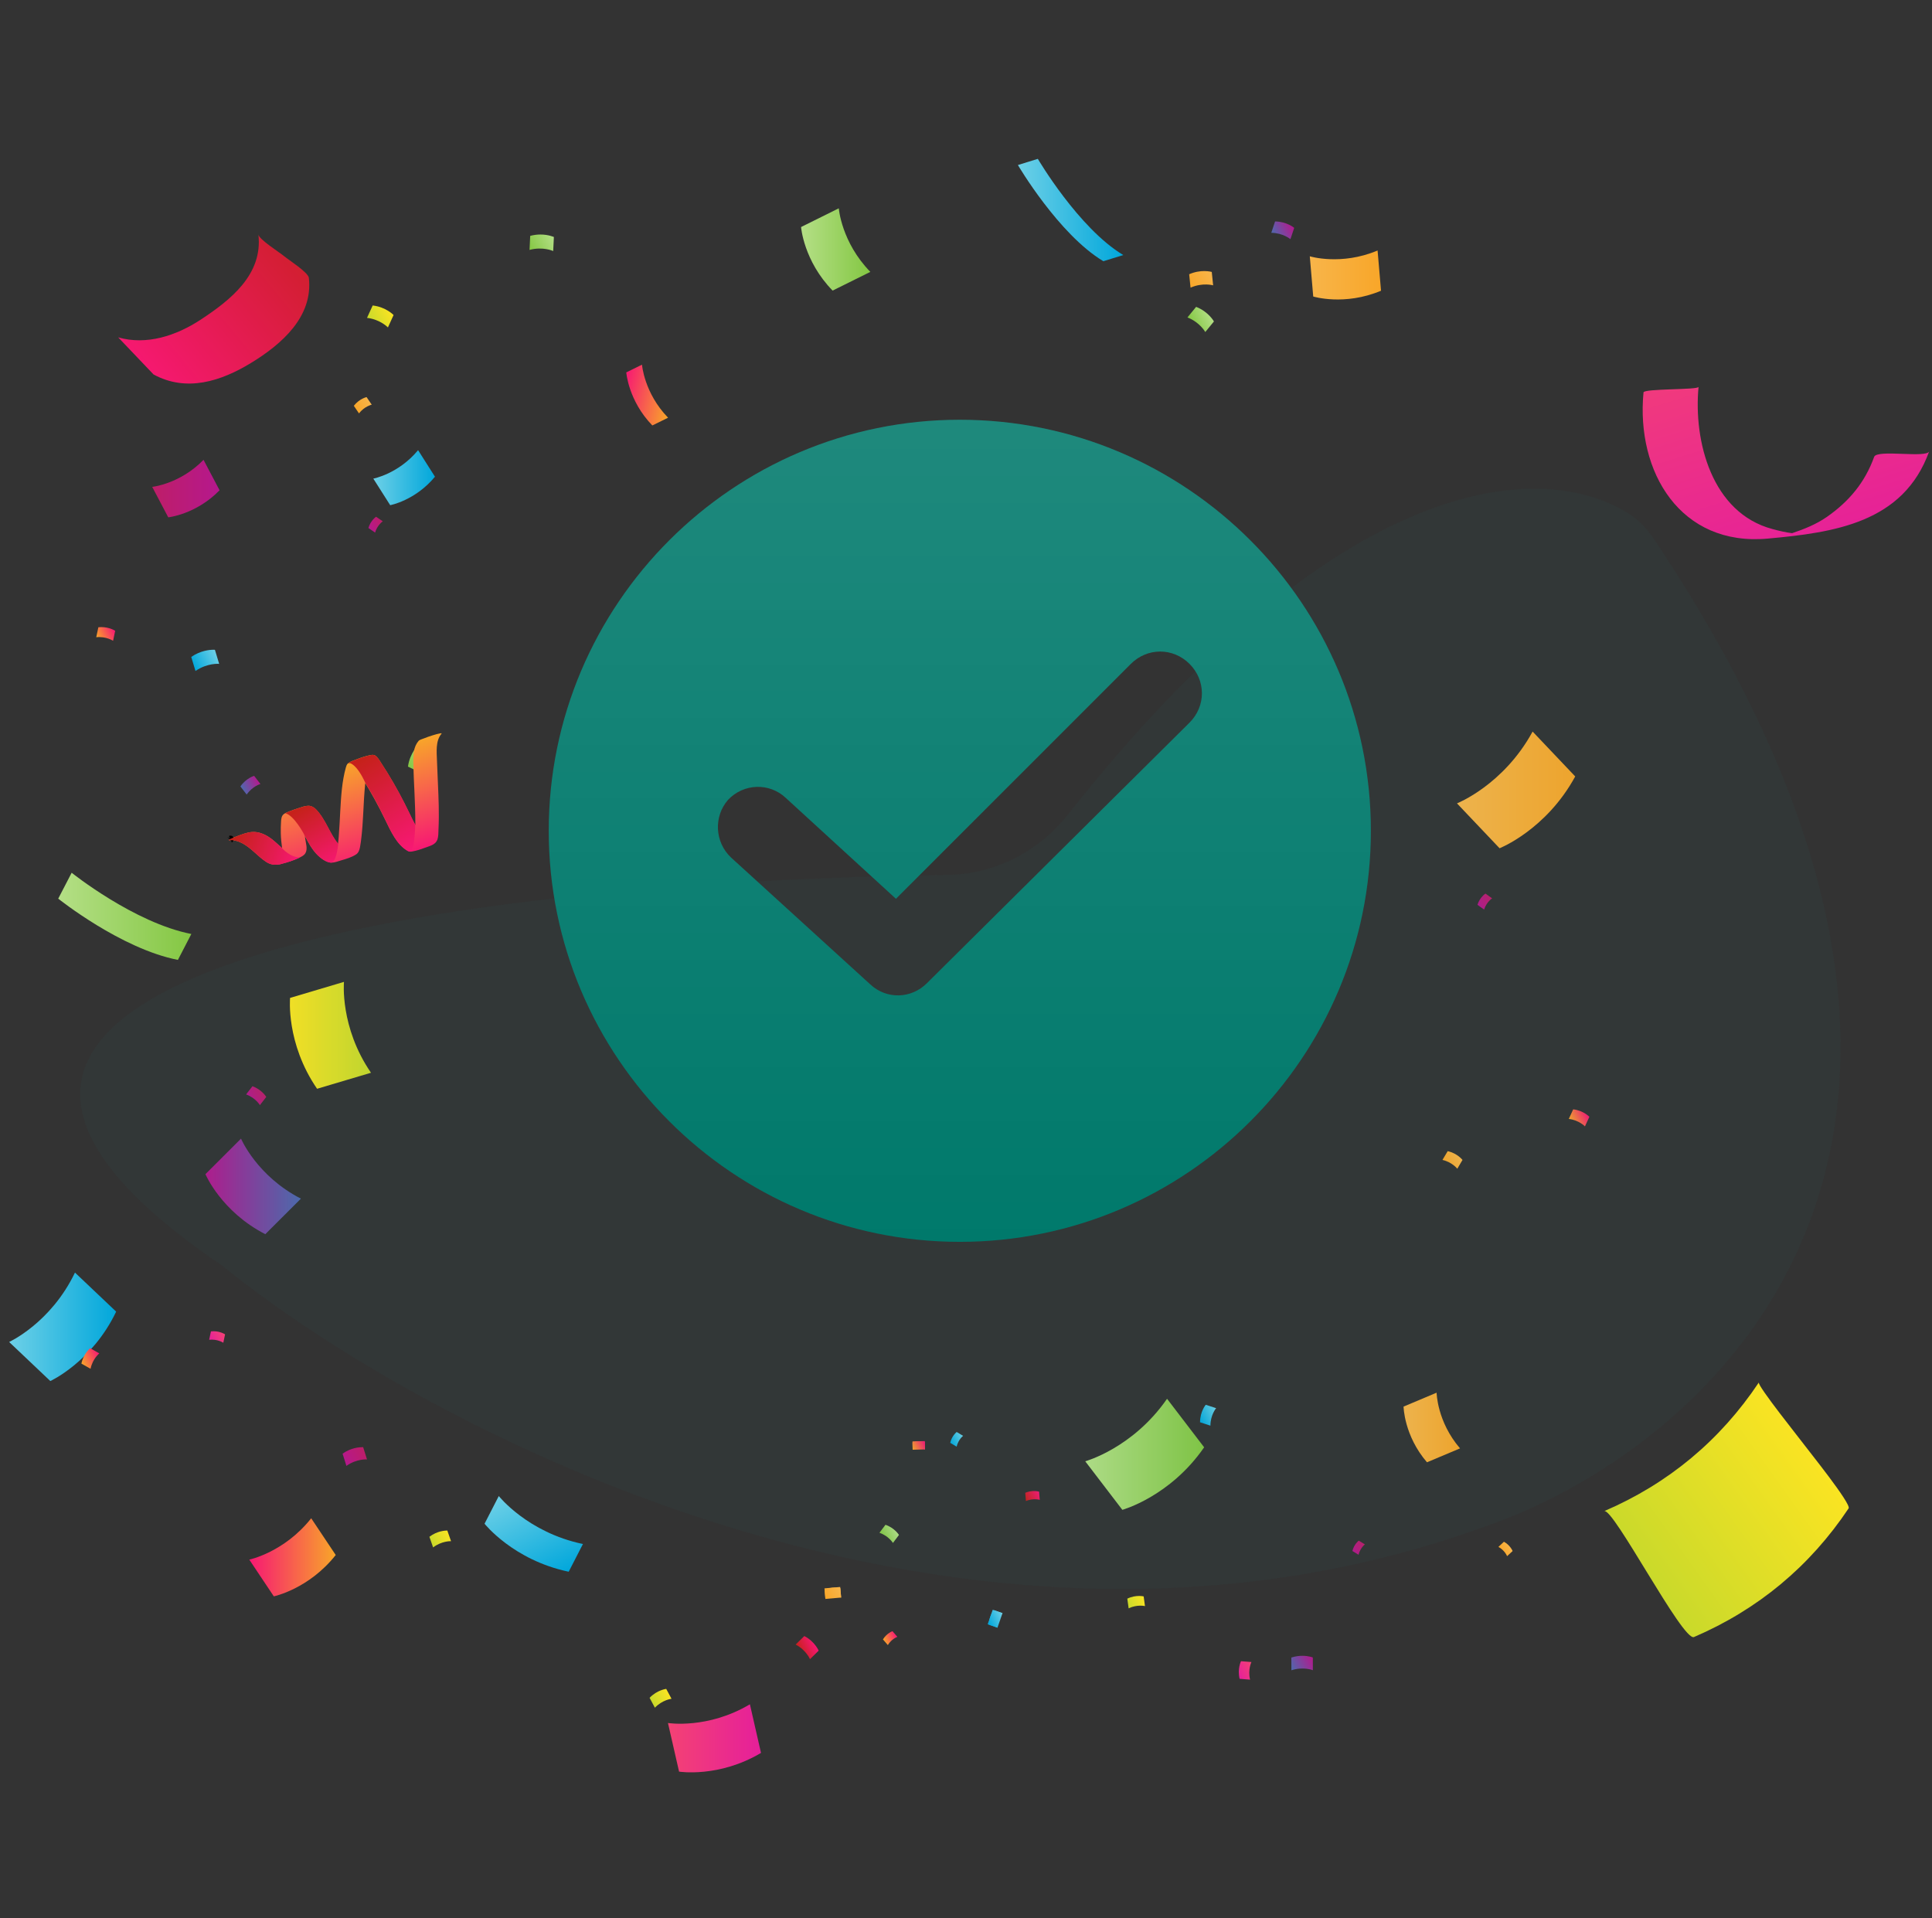 <svg width="141" height="140" viewBox="0 0 141 140" fill="none" xmlns="http://www.w3.org/2000/svg">
<rect x="0" y="0" width="141" height="140" fill="#333333" stroke="none"/>
<path d="M102.434 102.66C102.434 102.66 102.463 104.773 104.143 106.725L106.556 105.71C104.875 103.759 104.846 101.645 104.846 101.645L102.434 102.66Z" fill="url(#paint0_linear_169_8350)"/>
<path d="M48.749 125.753L49.559 129.301C49.559 129.301 52.462 129.769 55.539 127.936L54.729 124.387C51.651 126.221 48.749 125.753 48.749 125.753Z" fill="url(#paint1_linear_169_8350)"/>
<path d="M35.363 111.209C35.363 111.209 37.462 113.869 41.505 114.712L42.544 112.689C38.501 111.847 36.402 109.187 36.402 109.187L35.363 111.209Z" fill="url(#paint2_linear_169_8350)"/>
<path d="M18.193 113.828L19.983 116.509C19.983 116.509 22.533 115.98 24.502 113.492L22.712 110.811C20.743 113.299 18.193 113.828 18.193 113.828Z" fill="url(#paint3_linear_169_8350)"/>
<path d="M4.25 65.587C4.25 65.587 8.811 69.243 12.985 70.058L13.964 68.167C9.79 67.353 5.23 63.697 5.23 63.697L4.25 65.587Z" fill="url(#paint4_linear_169_8350)"/>
<path d="M14.992 85.697C14.992 85.697 16.146 88.429 19.363 90.077L21.962 87.483C18.745 85.835 17.59 83.103 17.59 83.103L14.992 85.697Z" fill="url(#paint5_linear_169_8350)"/>
<path d="M106.332 58.634L109.441 61.91C109.441 61.91 112.836 60.574 114.962 56.668L111.852 53.393C109.727 57.298 106.332 58.634 106.332 58.634Z" fill="url(#paint6_linear_169_8350)"/>
<path d="M0.667 97.944L3.673 100.795C3.673 100.795 6.719 99.408 8.478 95.729L5.472 92.879C3.713 96.558 0.667 97.944 0.667 97.944Z" fill="url(#paint7_linear_169_8350)"/>
<path d="M74.288 12.044C74.288 12.044 77.26 17.11 80.525 19.064L81.98 18.615C78.716 16.66 75.743 11.594 75.743 11.594L74.288 12.044Z" fill="url(#paint8_linear_169_8350)"/>
<path d="M21.17 72.832C21.17 72.832 20.853 76.133 23.141 79.464L27.076 78.295C24.789 74.963 25.104 71.662 25.104 71.662L21.17 72.832Z" fill="url(#paint9_linear_169_8350)"/>
<path d="M79.202 106.652L81.91 110.195C81.91 110.195 85.383 109.241 87.881 105.632L85.173 102.089C82.675 105.698 79.202 106.652 79.202 106.652Z" fill="url(#paint10_linear_169_8350)"/>
<path d="M27.245 34.931L28.477 36.87C28.477 36.87 30.302 36.535 31.745 34.794L30.513 32.855C29.07 34.596 27.245 34.931 27.245 34.931Z" fill="url(#paint11_linear_169_8350)"/>
<path d="M95.591 18.706L95.841 21.641C95.841 21.641 98.116 22.343 100.789 21.219L100.538 18.283C97.865 19.407 95.591 18.706 95.591 18.706Z" fill="url(#paint12_linear_169_8350)"/>
<path d="M45.706 27.179C45.706 27.179 45.855 29.241 47.608 31.051L48.757 30.487C47.004 28.677 46.854 26.614 46.854 26.614L45.706 27.179Z" fill="url(#paint13_linear_169_8350)"/>
<path d="M11.108 35.534L12.279 37.757C12.279 37.757 14.298 37.553 16.025 35.783L14.854 33.561C13.127 35.331 11.108 35.534 11.108 35.534Z" fill="url(#paint14_linear_169_8350)"/>
<path d="M58.463 16.57C58.463 16.57 58.652 19.045 60.765 21.209L63.519 19.843C61.405 17.679 61.216 15.203 61.216 15.203L58.463 16.57Z" fill="url(#paint15_linear_169_8350)"/>
<path d="M117.077 110.29C117.403 110.15 118.831 112.518 120.281 114.886C121.741 117.27 123.223 119.654 123.629 119.479C128.303 117.47 132.09 114.319 134.915 110.087C135.131 109.764 131.923 105.793 131.685 105.46C131.471 105.158 128.223 101.109 128.363 100.898C125.538 105.129 121.752 108.28 117.077 110.29Z" fill="url(#paint16_linear_169_8350)"/>
<path d="M14.647 23.33C12.842 24.517 10.677 25.212 8.627 24.623L11.206 27.33C13.613 28.639 16.132 27.827 18.329 26.484C20.55 25.127 22.862 23.123 22.541 20.277C22.496 19.876 21.001 18.926 20.716 18.681C20.457 18.459 18.899 17.469 18.859 17.122C19.188 20.03 16.839 21.889 14.647 23.33Z" fill="url(#paint17_linear_169_8350)"/>
<path d="M5.941 99.522L6.608 99.901C6.761 99.162 7.248 98.777 7.248 98.777L6.581 98.398C6.581 98.398 6.094 98.782 5.941 99.522Z" fill="url(#paint18_linear_169_8350)"/>
<path d="M15.395 97.17L15.265 97.782C15.878 97.718 16.297 98 16.297 98L16.427 97.388C16.427 97.388 16.088 97.16 15.577 97.16C15.518 97.16 15.457 97.163 15.395 97.17Z" fill="url(#paint19_linear_169_8350)"/>
<path d="M25.002 106.095L25.281 106.987C26.031 106.455 26.784 106.516 26.784 106.516L26.505 105.624C26.505 105.624 26.479 105.622 26.431 105.622C26.224 105.622 25.612 105.663 25.002 106.095Z" fill="url(#paint20_linear_169_8350)"/>
<path d="M31.338 112.162L31.609 112.938C32.254 112.449 32.917 112.482 32.917 112.482L32.646 111.706C32.646 111.706 32.637 111.706 32.619 111.706C32.491 111.706 31.907 111.731 31.338 112.162Z" fill="url(#paint21_linear_169_8350)"/>
<path d="M92.78 16.992C93.64 17 94.177 17.458 94.177 17.458L94.453 16.629C94.453 16.629 93.916 16.171 93.056 16.163L92.78 16.992Z" fill="url(#paint22_linear_169_8350)"/>
<path d="M86.787 20.016L86.888 20.995C87.774 20.604 88.537 20.825 88.537 20.825L88.436 19.846C88.436 19.846 88.222 19.784 87.888 19.784C87.592 19.784 87.202 19.833 86.787 20.016Z" fill="url(#paint23_linear_169_8350)"/>
<path d="M86.662 23.168C87.576 23.526 87.963 24.233 87.963 24.233L88.595 23.461C88.595 23.461 88.208 22.754 87.294 22.396L86.662 23.168Z" fill="url(#paint24_linear_169_8350)"/>
<path d="M76.285 33.463L77.296 33.828C77.332 32.77 77.912 32.124 77.912 32.124L76.901 31.759C76.901 31.759 76.321 32.405 76.285 33.463Z" fill="url(#paint25_linear_169_8350)"/>
<path d="M38.695 17.215L38.646 18.24C39.621 17.975 40.373 18.322 40.373 18.322L40.423 17.298C40.423 17.298 40.028 17.116 39.441 17.116C39.216 17.116 38.964 17.142 38.695 17.215Z" fill="url(#paint26_linear_169_8350)"/>
<path d="M26.785 23.2C27.758 23.313 28.311 23.898 28.311 23.898L28.724 22.992C28.724 22.992 28.172 22.408 27.199 22.295L26.785 23.2Z" fill="url(#paint27_linear_169_8350)"/>
<path d="M25.822 29.618L26.199 30.171C26.603 29.65 27.13 29.535 27.13 29.535L26.753 28.982C26.753 28.982 26.225 29.098 25.822 29.618Z" fill="url(#paint28_linear_169_8350)"/>
<path d="M26.886 38.538L27.375 38.871C27.538 38.313 27.936 38.048 27.936 38.048L27.447 37.715C27.447 37.715 27.05 37.98 26.886 38.538Z" fill="url(#paint29_linear_169_8350)"/>
<path d="M90.468 122.528L91.23 122.589C91.056 121.856 91.332 121.304 91.332 121.304L90.57 121.243C90.57 121.243 90.294 121.796 90.468 122.528Z" fill="url(#paint30_linear_169_8350)"/>
<path d="M94.244 120.976L94.249 121.905C95.118 121.62 95.815 121.899 95.815 121.899L95.811 120.969C95.811 120.969 95.506 120.848 95.048 120.848C94.813 120.848 94.538 120.88 94.244 120.976Z" fill="url(#paint31_linear_169_8350)"/>
<path d="M98.7 113.199L99.149 113.475C99.271 112.971 99.613 112.718 99.613 112.718L99.164 112.443C99.164 112.443 98.822 112.695 98.7 113.199Z" fill="url(#paint32_linear_169_8350)"/>
<path d="M109.357 112.899C109.831 113.162 109.99 113.577 109.99 113.577L110.393 113.202C110.393 113.202 110.233 112.787 109.76 112.523L109.357 112.899Z" fill="url(#paint33_linear_169_8350)"/>
<path d="M87.58 103.804L88.338 104.051C88.339 103.267 88.754 102.774 88.754 102.774L87.996 102.527C87.996 102.527 87.582 103.019 87.58 103.804Z" fill="url(#paint34_linear_169_8350)"/>
<path d="M29.773 55.95L30.727 56.414C30.873 55.38 31.511 54.807 31.511 54.807L30.557 54.342C30.557 54.342 29.92 54.915 29.773 55.95Z" fill="url(#paint35_linear_169_8350)"/>
<path d="M17.546 57.397L18.003 57.991C18.422 57.382 19.006 57.22 19.006 57.22L18.548 56.626C18.548 56.626 17.964 56.788 17.546 57.397Z" fill="url(#paint36_linear_169_8350)"/>
<path d="M13.957 47.946L14.266 48.972C15.133 48.372 15.994 48.451 15.994 48.451L15.685 47.426C15.685 47.426 15.647 47.422 15.58 47.422C15.324 47.422 14.642 47.471 13.957 47.946Z" fill="url(#paint37_linear_169_8350)"/>
<path d="M7.179 45.779L7.024 46.508C7.754 46.432 8.253 46.769 8.253 46.769L8.407 46.039C8.407 46.039 8.005 45.768 7.393 45.768C7.325 45.768 7.253 45.771 7.179 45.779Z" fill="url(#paint38_linear_169_8350)"/>
<path d="M47.408 123.915L47.794 124.636C48.352 124.056 49.008 123.985 49.008 123.985L48.622 123.264C48.622 123.264 47.966 123.335 47.408 123.915Z" fill="url(#paint39_linear_169_8350)"/>
<path d="M58.067 120.028C58.84 120.432 59.113 121.095 59.113 121.095L59.746 120.473C59.746 120.473 59.473 119.811 58.7 119.407L58.067 120.028Z" fill="url(#paint40_linear_169_8350)"/>
<path d="M64.439 119.652L64.795 120.065C65.075 119.607 65.492 119.466 65.492 119.466L65.136 119.053C65.136 119.053 64.719 119.193 64.439 119.652Z" fill="url(#paint41_linear_169_8350)"/>
<path d="M69.347 105.304L69.816 105.585C69.937 105.061 70.29 104.795 70.29 104.795L69.821 104.513C69.821 104.513 69.469 104.779 69.347 105.304Z" fill="url(#paint42_linear_169_8350)"/>
<path d="M105.272 84.658C105.989 84.821 106.355 85.301 106.355 85.301L106.736 84.658C106.736 84.658 106.371 84.178 105.654 84.016L105.272 84.658Z" fill="url(#paint43_linear_169_8350)"/>
<path d="M114.492 81.665C115.245 81.755 115.672 82.209 115.672 82.209L115.995 81.509C115.995 81.509 115.568 81.055 114.814 80.965L114.492 81.665Z" fill="url(#paint44_linear_169_8350)"/>
<path d="M107.826 66.037L108.312 66.385C108.49 65.824 108.898 65.565 108.898 65.565L108.412 65.217C108.412 65.217 108.004 65.476 107.826 66.037Z" fill="url(#paint45_linear_169_8350)"/>
<path d="M66.596 105.2L66.61 105.807L67.511 105.785L67.497 105.178L66.596 105.2Z" fill="url(#paint46_linear_169_8350)"/>
<path d="M66.593 105.271L66.605 105.806C67.103 105.632 67.507 105.784 67.507 105.784L67.495 105.25C67.495 105.25 67.33 105.188 67.083 105.188C66.942 105.188 66.774 105.208 66.593 105.271Z" fill="url(#paint47_linear_169_8350)"/>
<path d="M60.17 115.925L60.238 116.698L61.387 116.597L61.319 115.824L60.17 115.925Z" fill="url(#paint48_linear_169_8350)"/>
<path d="M60.18 116.017L60.24 116.699C60.86 116.437 61.389 116.598 61.389 116.598L61.329 115.916C61.329 115.916 61.168 115.867 60.92 115.867C60.718 115.867 60.458 115.9 60.18 116.017Z" fill="url(#paint49_linear_169_8350)"/>
<path d="M72.082 118.547L72.796 118.795L73.164 117.735L72.45 117.488L72.082 118.547Z" fill="url(#paint50_linear_169_8350)"/>
<path d="M72.168 118.576L72.796 118.795C72.81 118.14 73.164 117.735 73.164 117.735L72.535 117.517C72.535 117.517 72.181 117.921 72.168 118.576Z" fill="url(#paint51_linear_169_8350)"/>
<path d="M17.96 79.877C18.661 80.129 18.968 80.658 18.968 80.658L19.432 80.06C19.432 80.06 19.124 79.531 18.424 79.278L17.96 79.877Z" fill="url(#paint52_linear_169_8350)"/>
<path d="M64.183 111.87C64.864 112.106 65.168 112.612 65.168 112.612L65.608 112.028C65.608 112.028 65.304 111.522 64.623 111.286L64.183 111.87Z" fill="url(#paint53_linear_169_8350)"/>
<path d="M74.822 108.952L74.872 109.552C75.419 109.324 75.883 109.468 75.883 109.468L75.834 108.868C75.834 108.868 75.688 108.823 75.465 108.823C75.289 108.823 75.064 108.851 74.822 108.952Z" fill="url(#paint54_linear_169_8350)"/>
<path d="M82.272 116.677L82.369 117.385C83.003 117.08 83.562 117.222 83.562 117.222L83.466 116.514C83.466 116.514 83.335 116.481 83.129 116.481C82.908 116.481 82.6 116.519 82.272 116.677Z" fill="url(#paint55_linear_169_8350)"/>
<path d="M119.945 28.641C119.392 34.455 122.643 39.89 129.015 39.309C133.834 38.87 138.915 38.171 140.796 32.939C140.704 33.193 139.789 33.159 138.854 33.125C137.879 33.089 136.883 33.053 136.778 33.344C136.107 35.212 134.942 36.603 133.321 37.731C132.552 38.266 131.673 38.618 130.79 38.914C130.306 38.858 129.832 38.739 129.359 38.613C124.927 37.434 123.585 32.203 123.963 28.236C123.941 28.466 119.973 28.351 119.945 28.641Z" fill="url(#paint56_linear_169_8350)"/>
<path d="M32.108 53.528C31.93 53.558 31.754 53.612 31.583 53.665C31.36 53.734 31.14 53.81 30.924 53.897C30.828 53.935 30.619 53.991 30.546 54.078C30.177 54.511 30.153 55.081 30.163 55.636C30.177 56.38 30.217 57.126 30.25 57.871C30.284 58.615 30.311 59.359 30.311 60.104C30.31 60.141 30.31 60.177 30.31 60.213C30.162 59.949 30.031 59.674 29.901 59.402C29.405 58.366 28.861 57.358 28.259 56.383C28.113 56.147 27.963 55.913 27.811 55.681C27.684 55.488 27.565 55.256 27.363 55.135C27.276 55.084 27.17 55.089 27.076 55.105C26.729 55.164 26.384 55.286 26.055 55.407C25.834 55.488 25.581 55.567 25.393 55.717C25.306 55.787 25.268 55.918 25.239 56.022C24.962 57.022 24.894 58.084 24.837 59.121C24.8 59.771 24.774 60.422 24.721 61.07C24.707 61.242 24.691 61.414 24.672 61.585C24.372 61.22 24.152 60.794 23.931 60.378C23.684 59.914 23.427 59.453 23.062 59.073C22.916 58.921 22.715 58.808 22.506 58.809C22.268 58.809 22.017 58.906 21.796 58.977C21.573 59.048 21.354 59.123 21.137 59.209C21 59.264 20.836 59.32 20.716 59.413C20.548 59.543 20.527 59.736 20.512 59.939C20.491 60.231 20.486 60.525 20.492 60.819C20.498 61.184 20.542 61.542 20.587 61.9C20.347 61.688 20.116 61.464 19.866 61.266C19.442 60.933 18.922 60.68 18.383 60.723C18.018 60.752 17.648 60.9 17.309 61.025C17.14 61.086 16.969 61.151 16.81 61.234C16.8 61.24 16.628 61.335 16.742 61.326C17.446 61.27 18.032 61.725 18.539 62.177C18.822 62.428 19.096 62.688 19.411 62.897C19.724 63.104 20.029 63.149 20.37 63.089C20.396 63.093 20.456 63.08 20.55 63.048C20.991 62.938 21.436 62.794 21.845 62.598C22.009 62.52 22.185 62.439 22.285 62.276C22.475 61.968 22.313 61.522 22.272 61.185C22.267 61.134 22.261 61.083 22.256 61.032C22.384 61.273 22.512 61.514 22.657 61.746C22.905 62.142 23.211 62.507 23.605 62.756C23.779 62.866 23.986 62.962 24.193 62.96C24.435 62.958 24.683 62.858 24.911 62.791C25.268 62.685 25.676 62.568 25.992 62.358C26.163 62.243 26.23 62.047 26.27 61.849C26.324 61.587 26.352 61.318 26.383 61.052C26.442 60.532 26.474 60.007 26.503 59.484C26.545 58.705 26.576 57.925 26.658 57.151C26.885 57.524 27.103 57.901 27.314 58.282C27.595 58.789 27.859 59.304 28.11 59.826C28.321 60.264 28.526 60.704 28.786 61.114C29.034 61.504 29.356 61.886 29.76 62.109C29.861 62.165 29.972 62.165 30.081 62.146C30.43 62.087 30.774 61.964 31.105 61.843C31.432 61.723 31.803 61.628 31.927 61.264C32.004 61.039 31.99 60.772 32.002 60.536C32.016 60.244 32.023 59.951 32.026 59.658C32.031 59.095 32.016 58.531 31.994 57.967C31.964 57.154 31.919 56.342 31.892 55.529C31.871 54.892 31.777 54.075 32.215 53.56C32.245 53.524 32.227 53.515 32.197 53.515C32.166 53.515 32.122 53.525 32.108 53.528Z" fill="url(#paint57_linear_169_8350)"/>
<path d="M16.815 61.233C16.818 61.232 16.819 61.231 16.822 61.231C16.824 61.228 16.823 61.229 16.815 61.233Z" stroke="black" stroke-width="0.487" stroke-miterlimit="10"/>
<path d="M16.293 63.422C16.296 63.42 16.297 63.419 16.3 63.419C16.302 63.416 16.301 63.418 16.293 63.422Z" fill="black"/>
<path d="M18.383 60.723C18.018 60.752 17.648 60.9 17.309 61.025C17.14 61.086 16.969 61.151 16.81 61.234C16.8 61.24 16.628 61.335 16.742 61.326C17.446 61.27 18.032 61.725 18.539 62.177C18.822 62.428 19.096 62.688 19.411 62.897C19.724 63.104 20.029 63.149 20.37 63.089C20.396 63.093 20.456 63.08 20.55 63.048C20.991 62.938 21.436 62.794 21.845 62.598C21.864 62.589 21.884 62.579 21.904 62.57C21.18 62.604 20.587 61.9 20.587 61.9C20.347 61.688 20.116 61.464 19.866 61.266C19.474 60.958 18.999 60.718 18.503 60.718C18.463 60.718 18.423 60.72 18.383 60.723Z" fill="url(#paint58_linear_169_8350)"/>
<path d="M22.517 58.808C22.279 58.809 22.027 58.906 21.806 58.977C21.584 59.048 21.364 59.122 21.147 59.208C21.043 59.251 20.922 59.293 20.817 59.353C21.46 59.502 22.179 60.87 22.179 60.87L22.273 61.098C22.271 61.076 22.268 61.054 22.266 61.032C22.394 61.273 22.522 61.514 22.667 61.745C22.916 62.142 23.221 62.506 23.615 62.756C23.79 62.866 23.996 62.962 24.203 62.96C24.203 62.96 24.621 62.935 24.731 61.07C24.717 61.242 24.701 61.413 24.682 61.585C24.383 61.219 24.162 60.793 23.941 60.377C23.694 59.913 23.437 59.453 23.073 59.073C22.927 58.921 22.727 58.808 22.519 58.808C22.518 58.808 22.517 58.808 22.517 58.808Z" fill="url(#paint59_linear_169_8350)"/>
<path d="M27.086 55.105C26.739 55.164 26.394 55.286 26.065 55.407C25.844 55.488 25.591 55.567 25.403 55.717C25.401 55.719 25.399 55.722 25.396 55.724L25.539 55.697C25.539 55.697 26.046 55.774 26.668 57.152C26.895 57.524 27.113 57.901 27.325 58.282C27.605 58.789 27.869 59.304 28.12 59.826C28.331 60.264 28.536 60.704 28.797 61.114C29.044 61.504 29.366 61.886 29.77 62.109C29.826 62.14 29.883 62.153 29.942 62.156C30 62.149 30.25 62.013 30.308 60.191C30.165 59.933 30.038 59.666 29.911 59.402C29.416 58.366 28.871 57.358 28.269 56.383C28.123 56.147 27.973 55.913 27.821 55.681C27.694 55.488 27.575 55.256 27.373 55.135C27.321 55.105 27.262 55.094 27.203 55.094C27.164 55.094 27.124 55.099 27.086 55.105Z" fill="url(#paint60_linear_169_8350)"/>
<path d="M108.043 111.535C70.234 125.089 31.058 104.401 16.196 92.363C-16.269 70.381 35.003 64.298 69.164 63.852C72.589 63.807 75.794 62.159 77.917 59.471C98.461 33.468 113.228 33.629 119.115 37.65C119.793 38.114 120.332 38.778 120.788 39.46C150.353 83.707 124.706 105.931 108.043 111.535Z" fill="#198679" fill-opacity="0.05"/>
<g clip-path="url(#clip0_169_8350)">
<path d="M70.048 30.636C53.507 30.636 40.048 44.094 40.048 60.636C40.048 77.177 53.507 90.636 70.048 90.636C86.59 90.636 100.048 77.177 100.048 60.636C100.048 44.094 86.59 30.636 70.048 30.636ZM86.815 52.741L67.642 71.764C66.514 72.891 64.71 72.967 63.507 71.839L53.357 62.591C52.154 61.463 52.078 59.583 53.131 58.38C54.259 57.177 56.139 57.102 57.342 58.23L65.387 65.598L82.529 48.455C83.733 47.252 85.612 47.252 86.815 48.455C88.018 49.658 88.018 51.538 86.815 52.741Z" fill="#00796B"/>
<path d="M70.048 30.636C53.507 30.636 40.048 44.094 40.048 60.636C40.048 77.177 53.507 90.636 70.048 90.636C86.59 90.636 100.048 77.177 100.048 60.636C100.048 44.094 86.59 30.636 70.048 30.636ZM86.815 52.741L67.642 71.764C66.514 72.891 64.71 72.967 63.507 71.839L53.357 62.591C52.154 61.463 52.078 59.583 53.131 58.38C54.259 57.177 56.139 57.102 57.342 58.23L65.387 65.598L82.529 48.455C83.733 47.252 85.612 47.252 86.815 48.455C88.018 49.658 88.018 51.538 86.815 52.741Z" fill="url(#paint61_linear_169_8350)" fill-opacity="0.12"/>
</g>
<defs>
<linearGradient id="paint0_linear_169_8350" x1="102.434" y1="104.185" x2="106.555" y2="104.185" gradientUnits="userSpaceOnUse">
<stop stop-color="#F8B54A"/>
<stop offset="1" stop-color="#F8A629"/>
</linearGradient>
<linearGradient id="paint1_linear_169_8350" x1="48.749" y1="126.871" x2="55.539" y2="126.871" gradientUnits="userSpaceOnUse">
<stop stop-color="#F44274"/>
<stop offset="1" stop-color="#E51F9A"/>
</linearGradient>
<linearGradient id="paint2_linear_169_8350" x1="37.317" y1="108.723" x2="40.589" y2="115.176" gradientUnits="userSpaceOnUse">
<stop stop-color="#6DD0E7"/>
<stop offset="1" stop-color="#01A7DB"/>
</linearGradient>
<linearGradient id="paint3_linear_169_8350" x1="18.193" y1="113.66" x2="24.502" y2="113.66" gradientUnits="userSpaceOnUse">
<stop stop-color="#F71873"/>
<stop offset="1" stop-color="#F8A629"/>
</linearGradient>
<linearGradient id="paint4_linear_169_8350" x1="4.25" y1="66.877" x2="13.965" y2="66.877" gradientUnits="userSpaceOnUse">
<stop stop-color="#B4DF86"/>
<stop offset="1" stop-color="#84C743"/>
</linearGradient>
<linearGradient id="paint5_linear_169_8350" x1="14.992" y1="86.59" x2="21.962" y2="86.59" gradientUnits="userSpaceOnUse">
<stop stop-color="#B5188D"/>
<stop offset="1" stop-color="#4E69AE"/>
</linearGradient>
<linearGradient id="paint6_linear_169_8350" x1="106.331" y1="57.651" x2="114.962" y2="57.651" gradientUnits="userSpaceOnUse">
<stop stop-color="#F8B54A"/>
<stop offset="1" stop-color="#F8A629"/>
</linearGradient>
<linearGradient id="paint7_linear_169_8350" x1="0.668" y1="96.837" x2="8.477" y2="96.837" gradientUnits="userSpaceOnUse">
<stop stop-color="#6DD0E7"/>
<stop offset="1" stop-color="#01A7DB"/>
</linearGradient>
<linearGradient id="paint8_linear_169_8350" x1="74.288" y1="15.329" x2="81.981" y2="15.329" gradientUnits="userSpaceOnUse">
<stop stop-color="#6DD0E7"/>
<stop offset="1" stop-color="#01A7DB"/>
</linearGradient>
<linearGradient id="paint9_linear_169_8350" x1="21.155" y1="75.563" x2="27.076" y2="75.563" gradientUnits="userSpaceOnUse">
<stop stop-color="#FBE422"/>
<stop offset="1" stop-color="#C8D92B"/>
</linearGradient>
<linearGradient id="paint10_linear_169_8350" x1="79.202" y1="106.142" x2="87.881" y2="106.142" gradientUnits="userSpaceOnUse">
<stop stop-color="#B4DF86"/>
<stop offset="1" stop-color="#84C743"/>
</linearGradient>
<linearGradient id="paint11_linear_169_8350" x1="27.245" y1="34.863" x2="31.745" y2="34.863" gradientUnits="userSpaceOnUse">
<stop stop-color="#6DD0E7"/>
<stop offset="1" stop-color="#01A7DB"/>
</linearGradient>
<linearGradient id="paint12_linear_169_8350" x1="95.591" y1="20.07" x2="100.789" y2="20.07" gradientUnits="userSpaceOnUse">
<stop stop-color="#F8B54A"/>
<stop offset="1" stop-color="#F8A629"/>
</linearGradient>
<linearGradient id="paint13_linear_169_8350" x1="45.428" y1="28.433" x2="49.035" y2="29.232" gradientUnits="userSpaceOnUse">
<stop stop-color="#F71873"/>
<stop offset="1" stop-color="#F8A629"/>
</linearGradient>
<linearGradient id="paint14_linear_169_8350" x1="11.108" y1="35.658" x2="16.025" y2="35.658" gradientUnits="userSpaceOnUse">
<stop stop-color="#BE1E68"/>
<stop offset="1" stop-color="#B5188D"/>
</linearGradient>
<linearGradient id="paint15_linear_169_8350" x1="58.463" y1="18.206" x2="63.519" y2="18.206" gradientUnits="userSpaceOnUse">
<stop stop-color="#B4DF86"/>
<stop offset="1" stop-color="#84C743"/>
</linearGradient>
<linearGradient id="paint16_linear_169_8350" x1="132.549" y1="105.887" x2="119.679" y2="115.062" gradientUnits="userSpaceOnUse">
<stop stop-color="#FBE422"/>
<stop offset="1" stop-color="#C8D92B"/>
</linearGradient>
<linearGradient id="paint17_linear_169_8350" x1="10.682" y1="27.988" x2="25.163" y2="15.956" gradientUnits="userSpaceOnUse">
<stop stop-color="#F71873"/>
<stop offset="1" stop-color="#C6211B"/>
</linearGradient>
<linearGradient id="paint18_linear_169_8350" x1="7.266" y1="98.813" x2="5.923" y2="99.486" gradientUnits="userSpaceOnUse">
<stop stop-color="#F71873"/>
<stop offset="1" stop-color="#F8A629"/>
</linearGradient>
<linearGradient id="paint19_linear_169_8350" x1="16.389" y1="97.313" x2="15.303" y2="97.857" gradientUnits="userSpaceOnUse">
<stop stop-color="#F44274"/>
<stop offset="1" stop-color="#E51F9A"/>
</linearGradient>
<linearGradient id="paint20_linear_169_8350" x1="26.648" y1="105.91" x2="25.124" y2="106.674" gradientUnits="userSpaceOnUse">
<stop stop-color="#BE1E68"/>
<stop offset="1" stop-color="#B5188D"/>
</linearGradient>
<linearGradient id="paint21_linear_169_8350" x1="32.78" y1="111.973" x2="31.458" y2="112.636" gradientUnits="userSpaceOnUse">
<stop stop-color="#FBE422"/>
<stop offset="1" stop-color="#C8D92B"/>
</linearGradient>
<linearGradient id="paint22_linear_169_8350" x1="94.358" y1="16.439" x2="92.875" y2="17.183" gradientUnits="userSpaceOnUse">
<stop stop-color="#B5188D"/>
<stop offset="1" stop-color="#4E69AE"/>
</linearGradient>
<linearGradient id="paint23_linear_169_8350" x1="88.51" y1="19.995" x2="86.813" y2="20.846" gradientUnits="userSpaceOnUse">
<stop stop-color="#F8B54A"/>
<stop offset="1" stop-color="#F8A629"/>
</linearGradient>
<linearGradient id="paint24_linear_169_8350" x1="88.343" y1="22.957" x2="86.914" y2="23.673" gradientUnits="userSpaceOnUse">
<stop stop-color="#B4DF86"/>
<stop offset="1" stop-color="#84C743"/>
</linearGradient>
<linearGradient id="paint25_linear_169_8350" x1="78.017" y1="32.333" x2="76.18" y2="33.254" gradientUnits="userSpaceOnUse">
<stop stop-color="#F8B54A"/>
<stop offset="1" stop-color="#F8A629"/>
</linearGradient>
<linearGradient id="paint26_linear_169_8350" x1="40.433" y1="17.318" x2="38.636" y2="18.219" gradientUnits="userSpaceOnUse">
<stop stop-color="#B4DF86"/>
<stop offset="1" stop-color="#84C743"/>
</linearGradient>
<linearGradient id="paint27_linear_169_8350" x1="28.571" y1="22.687" x2="26.938" y2="23.505" gradientUnits="userSpaceOnUse">
<stop stop-color="#FBE422"/>
<stop offset="1" stop-color="#C8D92B"/>
</linearGradient>
<linearGradient id="paint28_linear_169_8350" x1="27.009" y1="29.292" x2="25.93" y2="29.833" gradientUnits="userSpaceOnUse">
<stop stop-color="#F8B54A"/>
<stop offset="1" stop-color="#F8A629"/>
</linearGradient>
<linearGradient id="paint29_linear_169_8350" x1="27.928" y1="38.034" x2="26.893" y2="38.553" gradientUnits="userSpaceOnUse">
<stop stop-color="#BE1E68"/>
<stop offset="1" stop-color="#B5188D"/>
</linearGradient>
<linearGradient id="paint30_linear_169_8350" x1="91.491" y1="121.62" x2="90.309" y2="122.212" gradientUnits="userSpaceOnUse">
<stop stop-color="#F44274"/>
<stop offset="1" stop-color="#E51F9A"/>
</linearGradient>
<linearGradient id="paint31_linear_169_8350" x1="95.841" y1="121.031" x2="94.218" y2="121.844" gradientUnits="userSpaceOnUse">
<stop stop-color="#B5188D"/>
<stop offset="1" stop-color="#4E69AE"/>
</linearGradient>
<linearGradient id="paint32_linear_169_8350" x1="99.618" y1="112.728" x2="98.695" y2="113.19" gradientUnits="userSpaceOnUse">
<stop stop-color="#BE1E68"/>
<stop offset="1" stop-color="#B5188D"/>
</linearGradient>
<linearGradient id="paint33_linear_169_8350" x1="110.23" y1="112.872" x2="109.521" y2="113.227" gradientUnits="userSpaceOnUse">
<stop stop-color="#F8B54A"/>
<stop offset="1" stop-color="#F8A629"/>
</linearGradient>
<linearGradient id="paint34_linear_169_8350" x1="88.842" y1="102.95" x2="87.491" y2="103.627" gradientUnits="userSpaceOnUse">
<stop stop-color="#6DD0E7"/>
<stop offset="1" stop-color="#01A7DB"/>
</linearGradient>
<linearGradient id="paint35_linear_169_8350" x1="31.565" y1="54.915" x2="29.719" y2="55.841" gradientUnits="userSpaceOnUse">
<stop stop-color="#B4DF86"/>
<stop offset="1" stop-color="#84C743"/>
</linearGradient>
<linearGradient id="paint36_linear_169_8350" x1="18.89" y1="56.99" x2="17.653" y2="57.61" gradientUnits="userSpaceOnUse">
<stop stop-color="#B5188D"/>
<stop offset="1" stop-color="#4E69AE"/>
</linearGradient>
<linearGradient id="paint37_linear_169_8350" x1="15.845" y1="47.746" x2="14.092" y2="48.625" gradientUnits="userSpaceOnUse">
<stop stop-color="#6DD0E7"/>
<stop offset="1" stop-color="#01A7DB"/>
</linearGradient>
<linearGradient id="paint38_linear_169_8350" x1="8.362" y1="45.95" x2="7.069" y2="46.598" gradientUnits="userSpaceOnUse">
<stop stop-color="#F71873"/>
<stop offset="1" stop-color="#F8A629"/>
</linearGradient>
<linearGradient id="paint39_linear_169_8350" x1="48.813" y1="123.595" x2="47.562" y2="124.222" gradientUnits="userSpaceOnUse">
<stop stop-color="#FBE422"/>
<stop offset="1" stop-color="#C8D92B"/>
</linearGradient>
<linearGradient id="paint40_linear_169_8350" x1="59.49" y1="119.958" x2="58.324" y2="120.543" gradientUnits="userSpaceOnUse">
<stop stop-color="#F71873"/>
<stop offset="1" stop-color="#C6211B"/>
</linearGradient>
<linearGradient id="paint41_linear_169_8350" x1="65.422" y1="119.327" x2="64.507" y2="119.786" gradientUnits="userSpaceOnUse">
<stop stop-color="#F71873"/>
<stop offset="1" stop-color="#F8A629"/>
</linearGradient>
<linearGradient id="paint42_linear_169_8350" x1="70.297" y1="104.809" x2="69.34" y2="105.289" gradientUnits="userSpaceOnUse">
<stop stop-color="#6DD0E7"/>
<stop offset="1" stop-color="#01A7DB"/>
</linearGradient>
<linearGradient id="paint43_linear_169_8350" x1="106.589" y1="84.365" x2="105.419" y2="84.951" gradientUnits="userSpaceOnUse">
<stop stop-color="#F8B54A"/>
<stop offset="1" stop-color="#F8A629"/>
</linearGradient>
<linearGradient id="paint44_linear_169_8350" x1="115.875" y1="81.27" x2="114.612" y2="81.904" gradientUnits="userSpaceOnUse">
<stop stop-color="#F71873"/>
<stop offset="1" stop-color="#F8A629"/>
</linearGradient>
<linearGradient id="paint45_linear_169_8350" x1="108.885" y1="65.539" x2="107.839" y2="66.063" gradientUnits="userSpaceOnUse">
<stop stop-color="#BE1E68"/>
<stop offset="1" stop-color="#B5188D"/>
</linearGradient>
<linearGradient id="paint46_linear_169_8350" x1="67.534" y1="105.252" x2="66.573" y2="105.733" gradientUnits="userSpaceOnUse">
<stop stop-color="#F71873"/>
<stop offset="1" stop-color="#F8A629"/>
</linearGradient>
<linearGradient id="paint47_linear_169_8350" x1="67.516" y1="105.294" x2="66.583" y2="105.761" gradientUnits="userSpaceOnUse">
<stop stop-color="#F71873"/>
<stop offset="1" stop-color="#F8A629"/>
</linearGradient>
<linearGradient id="paint48_linear_169_8350" x1="61.386" y1="115.957" x2="60.171" y2="116.565" gradientUnits="userSpaceOnUse">
<stop stop-color="#F8B54A"/>
<stop offset="1" stop-color="#F8A629"/>
</linearGradient>
<linearGradient id="paint49_linear_169_8350" x1="61.377" y1="116.011" x2="60.192" y2="116.605" gradientUnits="userSpaceOnUse">
<stop stop-color="#F8B54A"/>
<stop offset="1" stop-color="#F8A629"/>
</linearGradient>
<linearGradient id="paint50_linear_169_8350" x1="73.218" y1="117.843" x2="72.028" y2="118.439" gradientUnits="userSpaceOnUse">
<stop stop-color="#6DD0E7"/>
<stop offset="1" stop-color="#01A7DB"/>
</linearGradient>
<linearGradient id="paint51_linear_169_8350" x1="73.232" y1="117.872" x2="72.099" y2="118.44" gradientUnits="userSpaceOnUse">
<stop stop-color="#6DD0E7"/>
<stop offset="1" stop-color="#01A7DB"/>
</linearGradient>
<linearGradient id="paint52_linear_169_8350" x1="19.247" y1="79.692" x2="18.145" y2="80.245" gradientUnits="userSpaceOnUse">
<stop stop-color="#BE1E68"/>
<stop offset="1" stop-color="#B5188D"/>
</linearGradient>
<linearGradient id="paint53_linear_169_8350" x1="65.433" y1="111.68" x2="64.358" y2="112.219" gradientUnits="userSpaceOnUse">
<stop stop-color="#B4DF86"/>
<stop offset="1" stop-color="#84C743"/>
</linearGradient>
<linearGradient id="paint54_linear_169_8350" x1="75.874" y1="108.949" x2="74.832" y2="109.471" gradientUnits="userSpaceOnUse">
<stop stop-color="#F71873"/>
<stop offset="1" stop-color="#C6211B"/>
</linearGradient>
<linearGradient id="paint55_linear_169_8350" x1="83.53" y1="116.642" x2="82.305" y2="117.256" gradientUnits="userSpaceOnUse">
<stop stop-color="#FBE422"/>
<stop offset="1" stop-color="#C8D92B"/>
</linearGradient>
<linearGradient id="paint56_linear_169_8350" x1="126.913" y1="21.362" x2="132.957" y2="40.764" gradientUnits="userSpaceOnUse">
<stop stop-color="#F44274"/>
<stop offset="1" stop-color="#E51F9A"/>
</linearGradient>
<linearGradient id="paint57_linear_169_8350" x1="26.361" y1="63.368" x2="24.026" y2="56.04" gradientUnits="userSpaceOnUse">
<stop stop-color="#F71873"/>
<stop offset="1" stop-color="#F8A629"/>
</linearGradient>
<linearGradient id="paint58_linear_169_8350" x1="21.816" y1="62.813" x2="17.171" y2="61.127" gradientUnits="userSpaceOnUse">
<stop stop-color="#F71873"/>
<stop offset="1" stop-color="#C6211B"/>
</linearGradient>
<linearGradient id="paint59_linear_169_8350" x1="24.476" y1="63.153" x2="22.064" y2="58.983" gradientUnits="userSpaceOnUse">
<stop stop-color="#F71873"/>
<stop offset="1" stop-color="#C6211B"/>
</linearGradient>
<linearGradient id="paint60_linear_169_8350" x1="30.284" y1="61.816" x2="26.454" y2="55.419" gradientUnits="userSpaceOnUse">
<stop stop-color="#F71873"/>
<stop offset="1" stop-color="#C6211B"/>
</linearGradient>
<linearGradient id="paint61_linear_169_8350" x1="70.048" y1="30.636" x2="70.048" y2="90.636" gradientUnits="userSpaceOnUse">
<stop stop-color="white"/>
<stop offset="1" stop-color="white" stop-opacity="0"/>
</linearGradient>
<clipPath id="clip0_169_8350">
<rect width="60" height="60" fill="white" transform="translate(40.053 30.637)"/>
</clipPath>
</defs>
</svg>
